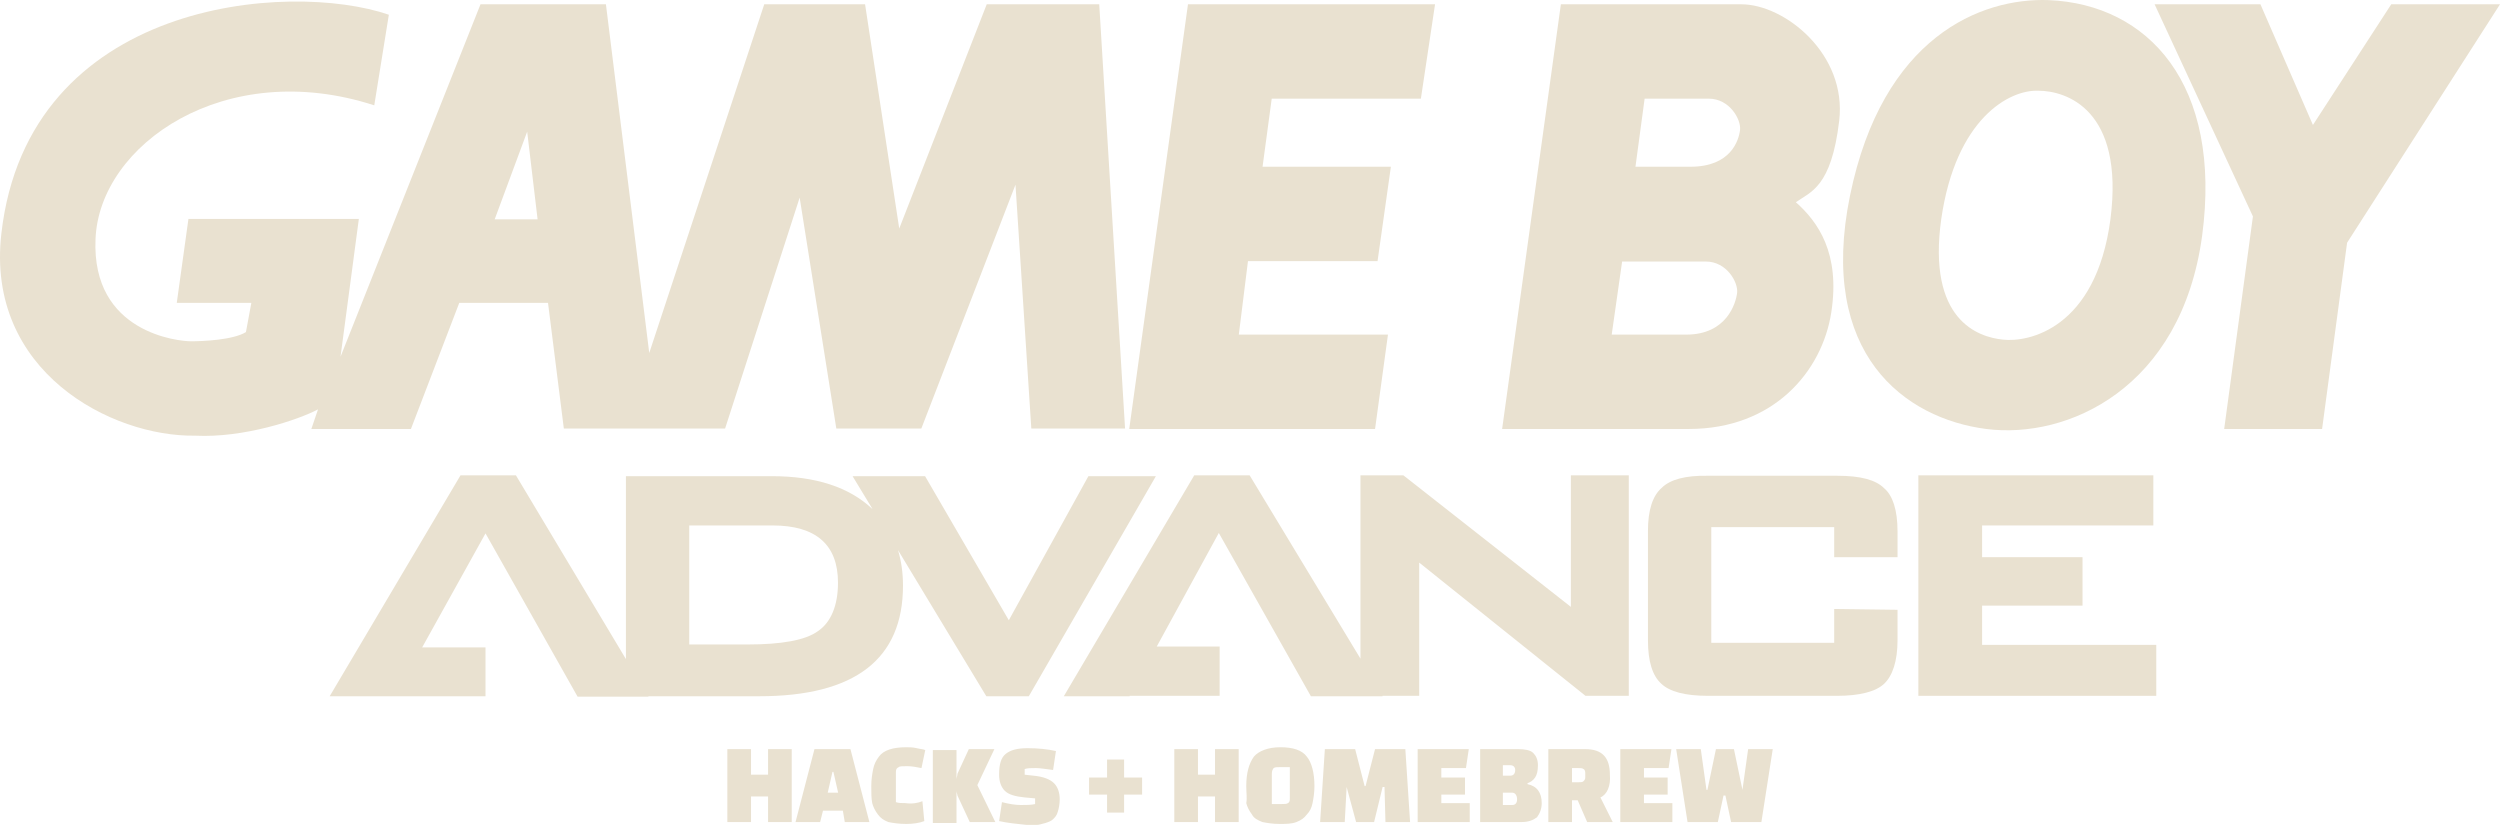 <?xml version="1.0" encoding="UTF-8" standalone="no"?>
<!-- Generator: Adobe Illustrator 26.0.3, SVG Export Plug-In . SVG Version: 6.00 Build 0)  -->

<svg
   version="1.1"
   id="svg2"
   x="0px"
   y="0px"
   viewBox="0 0 264.012 87.112"
   xml:space="preserve"
   sodipodi:docname="gbah.svg"
   width="264.012"
   height="87.112"
   inkscape:version="1.1.2 (b8e25be833, 2022-02-05)"
   xmlns:inkscape="http://www.inkscape.org/namespaces/inkscape"
   xmlns:sodipodi="http://sodipodi.sourceforge.net/DTD/sodipodi-0.dtd"
   xmlns="http://www.w3.org/2000/svg"
   xmlns:svg="http://www.w3.org/2000/svg"><defs
   id="defs20" /><sodipodi:namedview
   id="namedview18"
   pagecolor="#ffffff"
   bordercolor="#666666"
   borderopacity="1.0"
   inkscape:pageshadow="2"
   inkscape:pageopacity="0.0"
   inkscape:pagecheckerboard="0"
   showgrid="false"
   inkscape:zoom="0.55104167"
   inkscape:cx="959.09263"
   inkscape:cy="540.79395"
   inkscape:window-width="2560"
   inkscape:window-height="1387"
   inkscape:window-x="-8"
   inkscape:window-y="-8"
   inkscape:window-maximized="1"
   inkscape:current-layer="svg2" />
<style
   type="text/css"
   id="style2">
	.st0{fill:#E9E1D0;}
</style>
<g
   transform="matrix(0.44,0,0,0.441,0.012,0.012)"
   id="g13"
   style="fill:#e9e1d0;fill-opacity:1">
	<polygon
   id="_43443024"
   class="st0"
   points="563.3,58.1 557.3,102.7 533.8,102.7 540.7,51.8 517.1,1 542.5,1 555.1,29.9 573.9,1 600,1 "
   style="fill:#e9e1d0;fill-opacity:1" />
	<polygon
   id="_43441624"
   class="st0"
   points="333.8,39.9 303,39.9 305.2,23.6 341,23.6 344.4,1 285.1,1 271,102.7 330,102.7 333.1,80.1 297.3,80.1 299.5,62.5 330.6,62.5 "
   style="fill:#e9e1d0;fill-opacity:1" />
	<path
   id="_43775888"
   class="st0"
   d="m 118.7,52.5 7.8,-21 2.5,21 z m -8.5,20 h 21.3 l 3.8,30.1 H 174 l 17.9,-55.3 8.8,55.3 h 20.4 l 22.6,-58.4 3.8,58.4 H 270 L 263.8,1 h -27 L 215.8,54.7 207.6,1 H 183.4 L 155.8,84.5 145.4,1 h -30.1 l -33.6,84.4 4.4,-33 H 45.2 l -2.8,20.1 h 17.9 l -1.3,7 C 55.9,81.4 48.6,81.7 45.8,81.7 43,81.7 21.9,79.8 22.9,57.2 23.8,34.6 54,13.6 89.8,25.2 L 93.3,3.5 C 69.4,-4.7 6.7,-0.1 0.3,55.9 c -3.8,33 26.4,48.7 46.5,48.4 11.6,0.6 24.8,-3.8 29.5,-6.3 l -1.6,4.7 h 23.9 z"
   style="fill:#e9e1d0;fill-opacity:1" />
	<path
   id="_44102912"
   class="st0"
   d="m 491.7,0 c -16.3,-0.6 -39.9,8.8 -47.7,46.8 -7.8,38 13.2,53.4 32.7,55.9 19.5,2.5 46.8,-9.7 51.8,-46.2 C 533.4,20.1 515.5,1 491.7,0 Z m -2.5,21.7 c 6.6,0 20.7,4.4 17.3,30.8 -3.5,26.3 -19.8,29.5 -25.8,28.8 -6,-0.6 -18.2,-4.7 -14.8,-28.9 3.5,-24.1 16.4,-31 23.3,-30.7 z"
   style="fill:#e9e1d0;fill-opacity:1" />
	<path
   id="_44104296"
   class="st0"
   d="m 392.5,39.9 h 13.2 c 9.7,0 11.6,-6.3 11.9,-8.8 0.3,-2.5 -2.5,-7.5 -7.5,-7.5 h -15.4 z m -5.7,40.2 h 17.9 c 9.7,0 11.9,-7.5 12.2,-10 0.3,-2.5 -2.5,-7.5 -7.5,-7.5 H 389.3 Z M 360.5,102.7 374.6,1 h 43.3 c 10.4,0 25.4,11.9 23.5,27.9 -1.9,16 -6.9,17 -10.4,19.5 5.3,4.7 10.7,12.2 8.5,26.4 -2.2,14.1 -13.8,27.9 -34.2,27.9 z"
   style="fill:#e9e1d0;fill-opacity:1" />
	<path
   id="path12"
   class="st0"
   d="m 123.8,113.8 h -13.3 l -31.4,52.9 h 37.4 V 155 h -15.2 l 15.2,-27.3 22.1,39.1 h 17 v -0.1 h 26.6 c 23,0 34.5,-8.9 34.5,-26.5 0,-3 -0.4,-5.9 -1.2,-8.5 l 21.2,35 h 10.2 L 277.4,114 H 261.2 L 242.1,148.5 222,114 h -17.4 l 4.8,7.9 c -5.6,-5.3 -13.7,-7.9 -24.2,-7.9 h -35 v 43.8 z m 41.6,12 h 20 c 10.4,0 15.7,4.6 15.7,13.7 0,5.5 -1.7,9.5 -4.8,11.6 -3,2.2 -8.8,3.2 -16.8,3.2 h -14.1 z"
   style="fill:#e9e1d0;fill-opacity:1" />
	<polygon
   id="polygon14"
   class="st0"
   points="255.3,166.7 271.1,166.7 271.1,166.6 292.7,166.6 292.7,154.8 277.6,154.8 292.5,127.6 314.6,166.7 331.8,166.7 331.8,166.6 340.6,166.6 340.6,134.7 380.5,166.6 390.9,166.6 390.9,113.8 377,113.8 377,145.3 336.8,113.8 326.5,113.8 326.5,157.7 299.9,113.8 286.6,113.8 "
   style="fill:#e9e1d0;fill-opacity:1" />
	<path
   id="path16"
   class="st0"
   d="m 398.8,116.8 c -2.2,1.9 -3.3,5.4 -3.3,10.3 v 26.2 c 0,5.1 1.1,8.5 3.2,10.4 2,1.9 5.7,2.9 11.2,2.9 h 31 c 5.4,0 9.3,-1 11.3,-2.9 2,-1.9 3.2,-5.4 3.2,-10.4 V 146 l -15.2,-0.2 v 8.1 h -29.5 v -27.7 h 29.5 v 7.2 h 15.2 v -6.2 c 0,-5.2 -1.2,-8.6 -3.2,-10.3 -2,-2 -5.6,-3 -11.3,-3 h -31 c -5.4,-0.1 -9.1,0.9 -11.1,2.9 z"
   style="fill:#e9e1d0;fill-opacity:1" />
	<polygon
   id="polygon18"
   class="st0"
   points="516.8,125.8 516.8,113.8 460.4,113.8 460.4,166.6 517.5,166.6 517.5,154.4 475.7,154.4 475.7,145 499.8,145 499.8,133.4 475.7,133.4 475.7,125.8 "
   style="fill:#e9e1d0;fill-opacity:1" />
</g>
<path
   class="st0"
   d="m 83.611,86.812 h -2.5 v -2.7 h -1.8 v 2.7 h -2.5 v -7.7 h 2.5 v 2.7 h 1.8 v -2.7 h 2.5 z m 3.3,-1.2 -0.3,1.2 h -2.6 l 2,-7.7 h 3.8 l 2,7.7 h -2.6 l -0.2,-1.2 z m 1.1,-4.1 h -0.1 l -0.5,2.2 h 1.1 z m 9.4,3.1 0.2,2.1 c -0.5,0.2 -1.2,0.3 -1.9,0.3 -0.8,0 -1.4,-0.1 -1.9,-0.2 -0.5,-0.2 -0.8,-0.4 -1.1,-0.8 -0.3,-0.4 -0.5,-0.8 -0.6,-1.2 -0.1,-0.5 -0.1,-1.1 -0.1,-1.8 0,-0.7 0.1,-1.3 0.2,-1.8 0.1,-0.5 0.3,-0.9 0.6,-1.3 0.5,-0.7 1.5,-1 2.9,-1 0.3,0 0.7,0 1.1,0.1 0.4,0.1 0.7,0.1 0.9,0.2 l -0.4,1.9 c -0.5,-0.1 -1,-0.2 -1.5,-0.2 -0.5,0 -0.8,0 -0.9,0.1 -0.2,0.1 -0.3,0.2 -0.3,0.5 v 3.2 c 0.3,0.1 0.6,0.1 1,0.1 0.7,0.1 1.3,0 1.8,-0.2 z m 3.6,-1.1 v 0 3.4 h -2.5 v -7.7 h 2.5 v 3.1 0 c 0,-0.2 0.1,-0.4 0.1,-0.6 l 1.2,-2.6 h 2.7 l -1.8,3.8 1.9,3.9 h -2.7 l -1.3,-2.8 c 0,-0.1 -0.1,-0.3 -0.1,-0.5 z m 4.5,3.2 0.3,-2 c 0.8,0.2 1.4,0.3 2,0.3 0.6,0 1.1,0 1.5,-0.1 v -0.6 l -1.1,-0.1 c -1,-0.1 -1.7,-0.3 -2.1,-0.7 -0.4,-0.4 -0.6,-1 -0.6,-1.7 0,-1.1 0.2,-1.8 0.7,-2.2 0.5,-0.4 1.2,-0.6 2.3,-0.6 1.1,0 2.1,0.1 3,0.3 l -0.3,2 c -0.8,-0.1 -1.4,-0.2 -1.8,-0.2 -0.5,0 -0.9,0 -1.2,0.1 v 0.6 l 0.9,0.1 c 1.1,0.1 1.8,0.4 2.2,0.8 0.4,0.4 0.6,1 0.6,1.7 0,0.5 -0.1,1 -0.2,1.3 -0.1,0.4 -0.3,0.6 -0.5,0.8 -0.2,0.2 -0.5,0.3 -0.8,0.4 -0.4,0.1 -0.7,0.2 -0.9,0.2 -0.3,0 -0.6,0 -1.1,0 -1,-0.1 -2,-0.2 -2.9,-0.4 z m 11.4,-2.8 h -1.9 v -1.8 h 1.9 v -1.9 h 1.8 v 1.9 h 1.9 v 1.8 h -1.9 v 1.9 h -1.8 z m 13.9,2.9 h -2.5 v -2.7 h -1.8 v 2.7 h -2.5 v -7.7 h 2.5 v 2.7 h 1.8 v -2.7 h 2.5 z m 0.8,-3.8 c 0,-1.4 0.3,-2.4 0.8,-3.1 0.5,-0.6 1.5,-1 2.8,-1 1.3,0 2.3,0.3 2.8,1 0.5,0.6 0.8,1.7 0.8,3.1 0,0.7 -0.1,1.3 -0.2,1.8 -0.1,0.5 -0.3,0.9 -0.6,1.2 -0.3,0.4 -0.6,0.6 -1.1,0.8 -0.5,0.2 -1.1,0.2 -1.8,0.2 -0.7,0 -1.3,-0.1 -1.8,-0.2 -0.5,-0.2 -0.9,-0.4 -1.1,-0.8 -0.3,-0.4 -0.5,-0.8 -0.6,-1.2 0.1,-0.5 0,-1.1 0,-1.8 z m 2.7,-1.3 v 3.2 h 1 c 0.3,0 0.6,0 0.7,-0.1 0.2,-0.1 0.2,-0.3 0.2,-0.5 v -3.3 h -1 c -0.3,0 -0.6,0 -0.7,0.1 -0.1,0.1 -0.2,0.3 -0.2,0.6 z m 7.9,1.4 -0.2,3.7 h -2.6 l 0.5,-7.7 h 3.2 l 1,3.9 h 0.1 l 1,-3.9 h 3.2 l 0.5,7.7 h -2.6 l -0.1,-3.7 h -0.2 l -0.9,3.7 h -1.9 z m 12.5,-1 v 1.8 h -2.5 v 0.9 h 3 v 2 h -5.5 v -7.7 h 5.4 l -0.3,2 h -2.6 v 1 z m 6,4.7 h -4.4 v -7.7 h 4 c 0.7,0 1.3,0.1 1.6,0.4 0.3,0.3 0.5,0.7 0.5,1.3 0,0.6 -0.1,1 -0.3,1.3 -0.2,0.3 -0.5,0.5 -0.8,0.6 v 0.1 c 1,0.2 1.5,0.9 1.5,2 0,0.6 -0.2,1.1 -0.5,1.5 -0.4,0.3 -0.9,0.5 -1.6,0.5 z m -1,-3.1 h -1 v 1.3 h 1 c 0.3,0 0.5,-0.2 0.5,-0.6 0,-0.4 -0.2,-0.7 -0.5,-0.7 z m -0.2,-2.9 h -0.8 v 1.1 h 0.8 c 0.3,0 0.5,-0.2 0.5,-0.6 0,-0.3 -0.2,-0.5 -0.5,-0.5 z m 9.5,3.4 1.3,2.6 h -2.7 l -1,-2.3 h -0.6 v 2.3 h -2.5 v -7.7 h 3.9 c 1.8,0 2.6,0.9 2.6,2.7 0.1,1.2 -0.3,2.1 -1,2.4 z m -2.4,-3.1 h -0.6 v 1.5 h 0.6 c 0.3,0 0.5,0 0.6,-0.1 0.1,-0.1 0.2,-0.2 0.2,-0.4 v -0.5 c 0,-0.2 -0.1,-0.4 -0.2,-0.4 -0.1,-0.1 -0.3,-0.1 -0.6,-0.1 z m 9.5,1 v 1.8 h -2.5 v 0.9 h 3 v 2 h -5.5 v -7.7 h 5.4 l -0.3,2 h -2.6 v 1 z m 7.9,1.3 0.6,-4.3 h 2.6 l -1.2,7.7 h -3.2 l -0.6,-2.8 h -0.2 l -0.6,2.8 h -3.2 l -1.2,-7.7 h 2.6 l 0.6,4.3 h 0.1 l 0.9,-4.3 h 1.9 z"
   id="path15"
   style="fill:#e9e1d0;fill-opacity:1" />
</svg>
